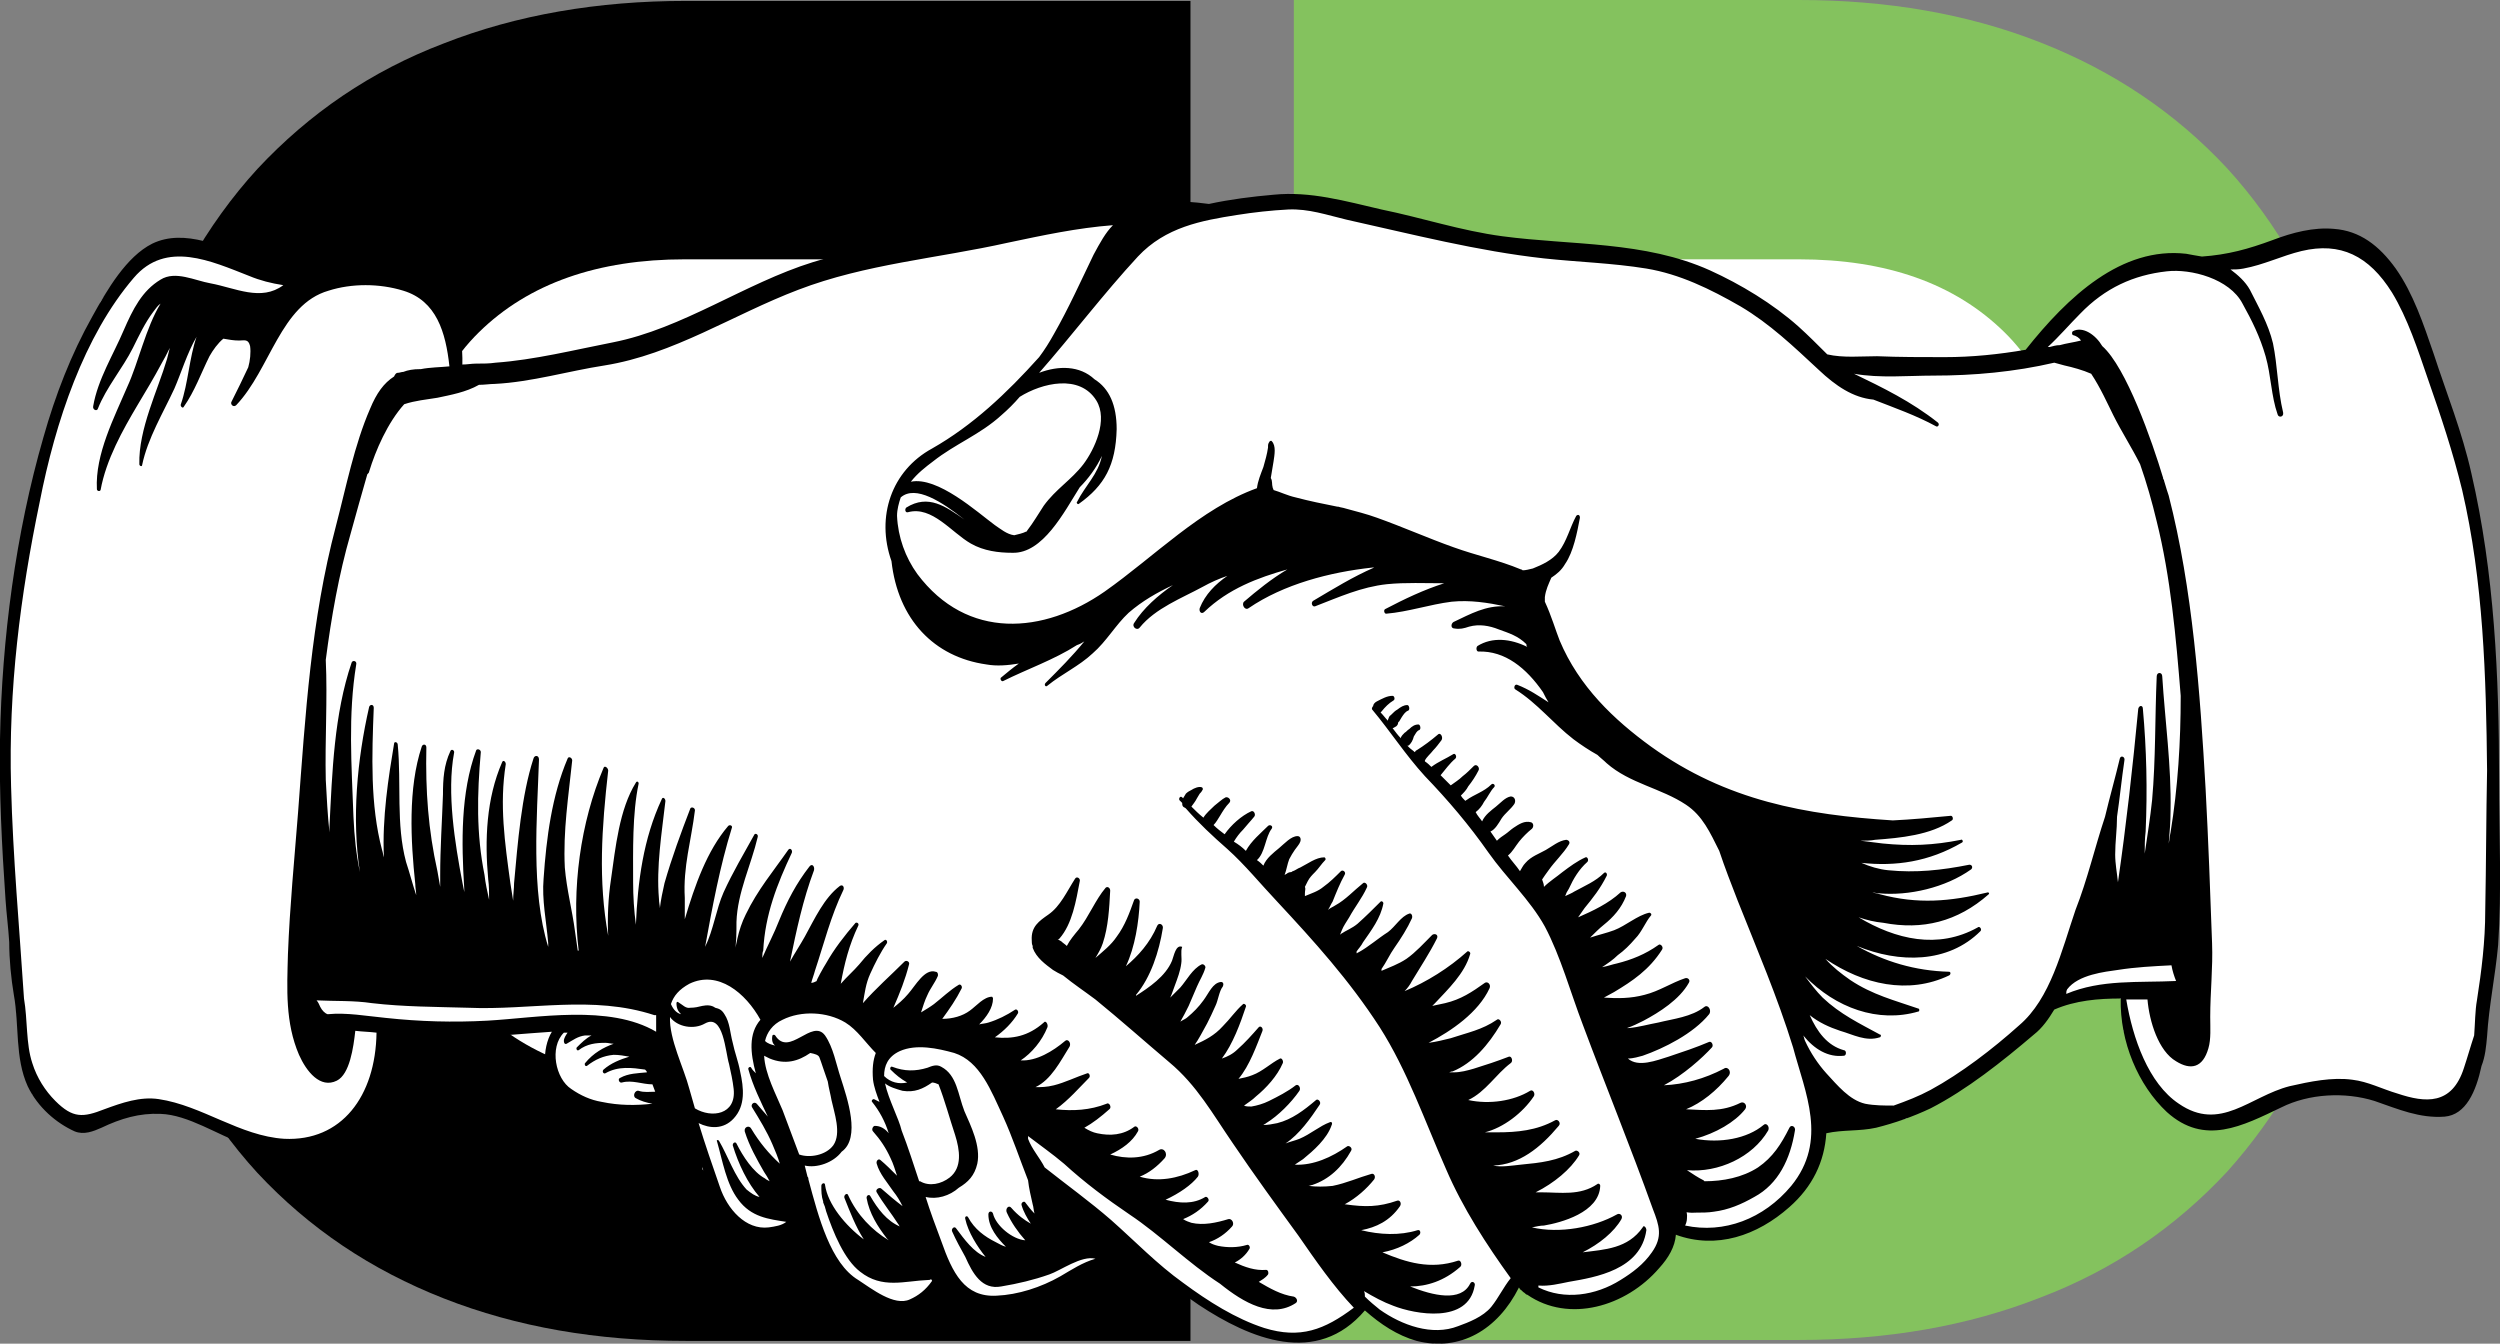 <?xml version="1.0" encoding="utf-8"?>
<!-- Generator: Adobe Illustrator 23.0.3, SVG Export Plug-In . SVG Version: 6.00 Build 0)  -->
<svg version="1.1" id="Layer_1" xmlns="http://www.w3.org/2000/svg" xmlns:xlink="http://www.w3.org/1999/xlink" x="0px" y="0px"
	 viewBox="0 0 270.9 145.6" style="enable-background:new 0 0 270.9 145.6;" xml:space="preserve">
<rect x="0" y="0" width="270.9" height="145.6" fill="#808080" stroke="none"/>
<style type="text/css">
	.st0{fill:#FFFFFF;}
	.st1{fill:#84C25E;}
</style>
<g>
	<path class="st0" d="M186.7,15.6c20.8-3.4,46.8,19.1,54.1,45.4c1.7,6.3,7.2,30.2-8.6,50.3c-16.3,20.7-41.7,20.4-45.1,20.3
		c-4.7-0.1-21.1-0.7-31.2-10.9C131.2,95.6,152.7,21.1,186.7,15.6z"/>
	<g>
		<path class="st1" d="M140.2,0h54.7c9.6,0,18.3,1.5,26.2,4.6c7.9,3.1,14.6,7.6,20.2,13.6c5.5,6,9.8,13.6,12.9,22.7
			c3,9.1,4.6,19.7,4.6,31.7s-1.5,22.6-4.6,31.7c-3.1,9.1-7.4,16.6-12.9,22.7c-5.6,6-12.3,10.6-20.2,13.6c-7.9,3.1-16.6,4.6-26.2,4.6
			h-54.7V0z M194.9,117.2c9.4,0,16.9-2.6,22.3-7.9c5.4-5.3,8.1-13.7,8.1-25.4V61.4c0-11.7-2.7-20.1-8.1-25.4s-12.8-7.9-22.3-7.9
			h-23.1v89.1H194.9z"/>
	</g>
</g>
<g>
	<path class="st0" d="M105.5,19c-11-5.9-26.7-1.4-37.9,1.9C56,24.2,43.1,28,35.3,39.7c-7.7,11.6-5.8,24.5-3.4,41.3
		c2.9,20.1,5.3,36.5,19.1,46.9c12.8,9.6,32.3,11.8,46.2,4.9C133.3,114.6,133,33.7,105.5,19z"/>
	<g>
		<path d="M129,145.3H74.3c-9.6,0-18.3-1.5-26.2-4.6s-14.6-7.6-20.2-13.6c-5.5-6-9.8-13.6-12.9-22.7c-3.1-9.1-4.6-19.7-4.6-31.7
			S11.9,50,15,41c3.1-9.1,7.4-16.7,12.9-22.7c5.6-6,12.3-10.6,20.2-13.6C56,1.6,64.8,0.1,74.3,0.1H129V145.3z M74.2,28.1
			c-9.4,0-16.9,2.6-22.3,7.9c-5.4,5.3-8.1,13.7-8.1,25.4v22.5c0,11.7,2.7,20.1,8.1,25.4s12.8,7.9,22.3,7.9h23.1V28.1H74.2z"/>
	</g>
</g>
<path class="st0" d="M269.9,92.4c0.1-0.9,0.2-1.9,0.5-2.9c-0.7-1.9-0.6-4-0.5-6c0-1.2,0-2.5,0.3-3.7c-0.2-0.3-0.3-0.6-0.4-1
	c-0.1-0.8-0.1-1.6-0.1-2.4v-1.3c0,0,0-0.1,0-0.3c-0.1-0.6,0-1.1,0.2-1.6c-0.1-0.3-0.2-0.7-0.2-1.1c0-1.6-0.3-3.8-0.1-5.8
	c-0.9-2.6-1.1-6-0.8-8.4c-0.6-1-0.7-2.3-0.6-3.4c-0.7-1.1-1.1-2.2-1.2-3.3v-0.7c-1.4-2.3-2.6-5.8-2.6-8.7c-1.4-2.3-2.9-5.6-3.4-8.4
	c-1.1-0.9-1.7-2.4-2-3.9c-0.9-0.3-1.3-1.1-1.5-1.9c-0.4-0.2-0.9-0.4-1.5-0.6c-3.8-1.7-6.5-1.1-10.4-0.1c-6.1,1.6-12,0.6-17.8,3.5
	c-0.1,0.1-0.2,0.1-0.3,0.1c-0.3,0.5-0.7,0.8-1.3,1.1c-0.2,0-0.4,0.1-0.6,0.2c-1.2,1.3-2.3,2.6-3.6,3.7c-0.2,0.3-0.5,0.6-0.7,0.9
	c0.2,1.4-0.8,3.1-2.6,3.1c-0.9,0-1.5-0.4-1.8-0.9c-0.4,0.1-0.9,0.2-1.4,0.2c-3.5,0.5-7.7,1.4-11.2,0.6h-0.1
	c-0.2,0.1-0.5,0.2-0.8,0.2c-4.5,0.3-7.4-1.5-10.8-4.4c-5.1-4.2-10.9-7-17.6-7.8c-0.3,0-0.6-0.1-0.9-0.2c-0.3,0.1-0.7,0.2-1,0.2
	c-9.7-0.4-19.1-2.9-28.5-5c-2.4-0.5-5.5-0.1-8.2-0.5c-0.3,0.1-0.6,0.2-1,0.3c-3.4,0.3-10.4,3.1-13.4,0.1c-0.8,0.2-1.6,0.3-2.4,0.4
	h-0.4c-1.3,0.3-2.6,0.6-4,0.7h-0.6c-0.2,0.1-0.5,0.3-0.8,0.3c-3.7,0.8-7.4,1.4-11.2,2c-3.3,0.6-7,2.2-10.3,2.3c-0.4,0-0.8,0-1.2-0.1
	c-0.3,0.7-1,1.2-2,1.2c-4.3,0.2-9.2,3.3-12.9,5.4c-0.6,0.3-1.2,0.4-1.7,0.3c-0.4,0.4-0.8,0.8-1.5,1c-6.6,1.9-13.3,4.1-20.2,4.2
	c-0.4,0.3-0.9,0.4-1.5,0.4c-2.3,0-2.9-2.3-2.1-3.9c0,0,0-0.1-0.1-0.1c-2.2-6.5-7.6-5.2-12.9-6.5c-0.2-0.1-0.5-0.1-0.7-0.2
	c-0.5,0.4-1.2,0.7-2.1,0.5c-3.1-0.6-6-1.3-9-2.2c-2.9-0.8-6-1.6-8.8-0.3c-0.2,0.1-0.4,0.1-0.6,0.2c-1.3,1.6-2.9,2.9-4.1,4.8
	c0,0.9-0.4,1.9-1.3,2.5c-0.4,1.1-0.9,2.1-1.5,3.1c0.1,0.9-0.2,1.9-1,2.5c0,0.8-0.3,1.7-1,2.3C6.5,44,6.2,45,5.5,45.6
	c-0.4,1.8-0.7,3.5-1.3,5.2c0,0.1-0.1,0.1-0.1,0.2c0,0.3,0,0.6-0.1,1c-0.2,0.8-0.5,1.6-0.8,2.3c0.7,1,0.4,2.6-0.6,3.5
	c-0.4,2.3,0.2,5.4-1.2,7.4c0,0.4,0,0.9-0.2,1.4C1.1,66.7,1.1,66.8,1,67c-0.2,4.4-0.6,8.8-0.8,13.2c0.5,0.6,0.6,1.4,0.4,2.2
	c0.1,0.6,0.1,1.2-0.2,1.8c0,0.1,0,0.3,0,0.4c0.1,3.9,0.6,7.9,0.2,11.8c0.4,0.6,0.5,1.4,0.3,2.1c0.3,0.5,0.6,1,0.6,1.7c0,2,0,4,0.2,6
	c0.1,1.5-0.1,3.2,0.3,4.6c0,0.1,0.1,0.3,0.1,0.4c0.4,0.6,0.5,1.5,0.2,2.3c0,0.1,0.1,0.2,0.1,0.3c0.3,1.4,0.5,2.9,1,4.3
	c0.1,0.3,0.1,0.4,0.1,0.5c0,0,0.1,0,0.2,0.1c0.3,0.3,0.8,0.4,1.1,0.7c0.7,0.5,1.6,1.8,2.1,2c0.2,0.1,2.5,0.6,3.1,0.4
	c0.6-0.2,1.1-0.2,1.6-0.1c0.5-0.5,1.2-0.9,2.2-0.8c0.3,0,1.9-0.3,2.6-0.3h2.7c1.9,0.1,3.5,0.5,4.9,1.9c0.2,0.2,0.3,0.3,0.4,0.5
	c0.5,0,1.1,0.1,1.7,0.4c1.1,0.7,2.7,0.5,4,0.6c1.3,0.1,2.8,0.5,4-0.1c0.7-0.3,1.4-0.4,1.9-0.2c0.2-0.6,0.7-1.1,1.5-1.4
	c1.2-0.4,2.3-2,2.7-3.1c0.3-0.9,0.4-1.6,0.6-2.6c0.1-0.4,0.2-0.9,0.3-1.3c0.1-0.3,0.1-0.5,0.2-0.5c-1.4-2.7,2.5-5.6,4.7-3.1l0.1,0.1
	c0.3-0.1,0.6-0.1,1-0.1c1.5,0.1,3-0.1,4.5-0.1c1.2,0,2.8,0.1,3.9-0.4h0.1c0.3-0.2,0.6-0.4,0.9-0.5c0.4-0.3,0.9-0.4,1.4-0.4
	c2.1,0,2.6,2.1,1.8,3.6c0.3,0.6,0.3,1.4,0,2.1c0.1,0.3,0.2,0.6,0.3,1c0.1,1.4,2.6,2.5,3.9,2.9c1.9,0.7,4.2,0.7,6.2,0.9
	c0.1,0,0.3,0.1,0.4,0.1c0.5-0.6,1.2-1,2.2-1c1.7,0,2.5,1.3,2.4,2.7c0.6,0.5,0.8,1.3,0.6,2.1c0.4,0.5,0.5,1.3,0.4,2
	c0.7,0.4,1.1,1.2,1.1,2c0.4,0.5,0.6,1.1,0.6,1.8c1,0.2,1.5,0.8,1.7,1.6c0.5,0.3,0.8,0.7,1,1.2c1.3,0.4,2.7,0.4,4,0.7
	c0,0,0.1-0.1,0.1-0.1c0.4-0.9,1.2-1.7,2.4-1.7c1.6,0,2.3,1.2,2.2,2.5c0.4,0.3,0.6,0.8,0.7,1.3c0.3,0.3,0.4,0.6,0.5,1
	c1,0.3,1.5,1.3,1.4,2.3c1.7,1.2,3.9,1.7,5.7,2.3c0.3,0.1,0.5,0.3,0.7,0.4c0.8-0.5,1.7-0.9,2-1.4c0.5-1,1.4-1.4,2.2-1.3
	c0.2-0.1,0.5-0.1,0.8-0.1c1.3,0,2,0.8,2.1,1.7c0.1,0,0.1,0.1,0.2,0.1c0.5,0.3,1,0.4,1.6,0.3c0.3,0,0.5,0,0.8,0.1
	c0.4,0,0.7-0.1,1.1-0.1c1.7-0.3,3.2-0.9,4.8-1.6c2-0.9,3.9-2,5.9-3c0.4-0.6,1-1,1.7-1.1c0.3-0.1,0.7-0.2,1.1-0.2
	c1.2,0,1.9,0.7,2.1,1.6c0.8,0.5,1.5,1,2.1,1.6c0.9,0.1,1.5,0.7,1.7,1.4c1.3,0.6,2.5,1.6,3.7,2.2c1.7,0.9,4.9,3,6.8,2.8
	c0.5,0,1,0.1,1.4,0.3c2-0.8,4.1-1.3,5.4-2.5c0.7-0.6,1.7-1.2,2.6-0.8c1.9,0.8,3.2,2.1,5.3,2.5c0.8,0.2,1.4,0.6,1.8,1.1h0.7
	c0.7-0.8,1.9-1.1,3.1-0.8c-0.9-0.2-0.1-0.2,0.4-0.5c0.4-0.2,0.8-0.5,1.2-0.7c0.2-0.1,0.5-0.3,0.7-0.4c0.1-0.1,0.2-0.1,0.2-0.2
	c0.1,0,0.1,0,0.1,0s0-0.1,0.1-0.3c0.1-0.3,0.2-0.5,0.4-0.7c0.2-1.3,1.2-2.6,2.9-2.6c1.3,0,2.1,0.7,2.3,1.7h0.5
	c1.8,0.2,3.7,0.3,5.6,0.3c0.2-0.2,0.5-0.5,0.8-0.6c1.6-0.9,2.9-2,4.3-2.5c0.5-0.9,1.1-1.8,1.4-2.9c0.3-1.1,1.7-2,2.9-1.8
	c1.2,0.2,2.3,0.2,3.5,0.2c1.2-0.4,2.3-0.8,3.5-1.2c0.5-0.2,1-0.3,1.5-0.5c0,0,0.3-0.1,0.5-0.2c0.2-0.3,0.4-0.6,0.6-0.8
	c0.6-1.1,1.4-2.1,2.4-2.9c0.4-0.3,0.7-0.6,1-0.9c0.2-0.2,0.3-0.4,0.5-0.6c0-0.1,0.2-0.5,0.1-0.2c0-0.1,0.1-0.2,0.2-0.3
	c0-0.5,0.1-1.1,0.4-1.6c-0.2-0.7-0.1-1.5,0.4-2.2c0.8-1.2,2.8-1.7,3.9-0.7l0.4,0.4c0.3-0.2,0.7-0.3,1.1-0.3c1.1-0.1,2.4-0.3,3.6-0.6
	c0.3-0.4,0.6-0.8,1.2-1c1.1-0.5,2.2-0.9,3.3-1.4c1-0.6,1.8-1.4,2.9-1.8c0.9-1.4,2.8-2.1,4.1-3.3c1.6-1.3,2.8-3.3,4.5-4.5
	c0.7-0.5,2.6-0.8,3.1-1.3c1.1-1.2,2.4-1,3.4-0.1c1.5,0.6,1.7,2.5,1,3.9c0.2,0.3,0.4,0.6,0.5,1c1.3,4.5,4.3,9.3,9.6,8.9
	c1-0.1,2-0.3,3-0.3c0.3-0.4,0.8-0.6,1.3-0.8c3.3-1,6.1-3,9.9-2.5c2.8,0.3,5.4,1.5,8.2,1.8c1.2,0.1,2.4,0.1,3.5,0.2
	c0.9-1.2,1.6-2.3,2-3.9c0.6-2.4,1.3-4.8,1.3-7.2c0-0.6,0.2-1.1,0.5-1.5c-0.8-2.5-0.1-5.6,0.3-8.3c0-0.2,0.1-0.4,0.2-0.6
	C269.6,96.4,269.8,94.4,269.9,92.4z"/>
<g>
	<path d="M270.8,84.4c0-11.1-0.5-22.3-3-33.1c-1-4.5-2.7-8.7-4.1-13c-1.1-3.2-2.2-6.5-4.1-9.2c-1.8-2.5-3.9-4.1-6.7-4.3
		c-2.2-0.2-4.5,0.4-6.6,1.2c-2.7,1-4.9,1.6-7.7,1.8c-0.6-0.1-1.2-0.2-1.7-0.3c-7-0.8-12.8,4.6-17.4,10.4c-2.9,0.5-5.8,0.8-8.8,0.8
		c-2.4,0-4.9,0-7.3-0.1c-1.7,0-3.7,0.2-5.4-0.2c-1-1-2.1-2.1-3.1-3c-2.8-2.5-6.3-4.6-9.6-6.1c-7.1-3.2-15-2.7-22.5-3.7
		c-4.5-0.6-8.7-2-13.1-2.9c-3.9-0.9-7.7-2-11.7-1.6c-2.3,0.2-4.7,0.5-7,1c-6.6-0.9-13.7,0.2-20.1,1.5c-7.6,1.6-15.3,2.5-22.8,4.8
		c-7.4,2.3-14.1,7.2-21.7,8.7c-4.1,0.8-8.5,1.9-12.7,2.2c-0.7,0.1-1.3,0.1-2,0.1h-0.1c-0.5,0-1,0.1-1.5,0.1
		c0.2-7.6-4.8-10.9-11-10.5c-0.8,0.1-1.6,0.2-2.4,0.3c-0.8-0.2-1.5-0.2-2.4-0.1c-2.4,0.2-4.5-0.2-6.7-1.1c-3.4-1.3-7.6-3.4-11.1-1.7
		c-2.8,1.4-4.9,5-6.5,7.9c-2.3,4.1-4,8.5-5.3,13.1C1.7,57.8,0.2,69.2,0,80.1c-0.1,5.8,0.2,11.6,0.6,17.4c0.1,1.5,0.3,3,0.4,4.6
		c0,1.9,0.2,3.9,0.5,5.7c0.6,3.3,0.1,6.8,1.5,9.9c1.1,2.3,3.1,4,5.1,4.9c1,0.4,2,0,2.9-0.4c2.1-1,4.1-1.6,6.4-1.5
		c3,0.1,6.2,2.3,9.1,3.3c2.6,0.9,5.3,1.3,8.1,0.8c5.3-1,8-7.2,8-13c2.8,0.3,5.6,0.6,8.4,0.6c2.8-0.1,5.8-0.4,8.8-0.6
		c-1.1,1.8-1,4.9,0.3,6.4c3.4,3.9,9.8,4.1,14.2,2.4c0.9,3.1,1.8,6.4,3.1,9.2c2.3,5.3,6.7,4.8,10.9,3.3c0.7,2.1,1.4,4.1,2.9,5.7
		c1.4,1.6,3.8,2.6,5.6,3.3c2.5,1,4.4-1.4,6.5-2.5c0.5,0.6,1.1,1.1,1.7,1.5c6,3.4,12.6-3.6,18-5.4c2.2,2.1,4.4,4,6.9,5.7
		c5.6,3.7,12.8,6.7,18,0.6c1.7,1.5,3.5,2.7,5.6,3.3c4.7,1.2,8.8-1.2,11.1-5.8c0,0.1,0.1,0.1,0.1,0.2c0.2,0.1,0.3,0.3,0.5,0.4l0,0
		c0.1,0.1,0.2,0.2,0.3,0.2c4.5,3.1,10.7,1.3,14.3-2.9c1-1.1,1.7-2.3,1.8-3.6c4.4,1.6,8.8,0.1,12.3-3c2.5-2.2,3.8-4.9,4-8
		c1.8-0.4,3.6-0.2,5.4-0.6c2-0.5,4-1.2,5.9-2.1c3.9-2,7.8-5.1,11.2-8c0.9-0.7,1.6-1.7,2.2-2.7c2.3-1,4.8-1.2,7.2-1.2
		c-0.1,4.7,1.9,9.4,5,12.3c4.1,3.7,8.2,1.5,12.4-0.5c3-1.5,6.9-1.7,10.1-0.7c2.6,0.9,4.9,1.9,7.6,1.7c2.3-0.2,3.4-2.7,4-5.5
		c0.4-1,0.5-2.1,0.6-3.2c0.2-3.3,0.9-6.6,1.2-9.9C271.1,96.5,270.8,90.3,270.8,84.4z M30.8,123.4c-4.8-0.3-8.9-3.6-13.6-4.3
		c-2-0.3-4,0.4-5.9,1.1c-2.3,0.9-3.4,1-5.3-0.9c-1.1-1.1-2-2.5-2.5-4.1c-0.7-2.1-0.5-4.7-0.9-7c-0.5-7.7-1.2-15.3-1.4-23
		c-0.3-10.5,1-20.7,3.1-30.8c1.7-8.7,4.8-18,10.2-24.3C18,26,22.9,28.3,27,29.9c1.2,0.5,2.4,0.8,3.7,1c-2.4,1.8-5.2,0.3-7.9-0.2
		c-1.7-0.3-3.8-1.4-5.4-0.4c-2,1.2-3,3.2-4,5.5c-1.1,2.6-2.8,5.3-3.3,8.2c-0.1,0.4,0.4,0.6,0.5,0.3c0.9-2.3,2.7-4.4,3.8-6.6
		c0.7-1.4,1.3-2.7,2.2-3.9c0.3-0.4,0.5-0.7,0.8-0.9c-1.6,2.6-2.4,6.4-3.6,9c-1.4,3.3-3.5,7.3-3.3,11.1c0,0.2,0.3,0.3,0.4,0.1
		c0.6-3.3,2.4-6.5,4-9.2c0.9-1.5,1.8-3,2.6-4.5c0.3-0.5,0.6-1.1,0.9-1.7c-0.1,0.4-0.2,0.8-0.3,1.2c-1,3.4-3.1,7.6-3,11.4
		c0,0.2,0.3,0.3,0.3,0.1c0.6-2.9,2.3-5.7,3.5-8.3c0.7-1.6,1.4-3.9,2.4-5.6c-0.8,2.3-0.9,5-1.7,7.3c-0.1,0.2,0.2,0.5,0.3,0.3
		c1.2-1.7,1.9-3.7,2.8-5.5c0.4-0.7,0.9-1.4,1.5-1.9c0.6,0.1,1.1,0.2,1.7,0.2c0.6,0,1-0.2,1.2,0.6c0.1,0.7,0,1.6-0.2,2.3
		c-0.6,1.3-1.2,2.5-1.8,3.7c-0.2,0.3,0.2,0.7,0.5,0.4c3.7-3.9,4.8-10.9,10-12.4c2.5-0.8,5.5-0.8,8.1,0c3.6,1.1,4.6,4.5,5,8.2
		c-1,0.1-2.1,0.1-3.1,0.3h-0.1c-0.7,0-1.3,0.1-1.8,0.3c-0.2,0-0.4,0.1-0.6,0.1c-0.2,0-0.3,0.2-0.4,0.4c-1.1,0.7-1.9,1.8-2.6,3.5
		c-1.7,3.9-2.6,8.5-3.7,12.7c-2.7,10.2-3.3,20.4-4.1,31c-0.4,5.1-0.9,10.2-1.1,15.4c-0.1,3.8-0.3,7.4,1.2,10.9
		c0.8,1.8,2.3,3.7,4.1,2.8c1.4-0.7,1.8-3.6,2-5.4c0.8,0.1,1.5,0.1,2.3,0.2C40.7,118.8,37,123.7,30.8,123.4z M68.9,119
		c0.5,0.3,1.2,0.5,1.8,0.6c-1.8,0.2-3.6,0.2-5.5-0.2c-1.2-0.2-2.3-0.7-3.3-1.4c-1.7-1.1-2.4-4.5-0.8-6.1c0.1,0,0.2,0,0.4,0
		c-0.2,0.3-0.4,0.6-0.4,0.9c0,0.2,0.1,0.4,0.3,0.3c0.7-0.4,1.2-0.8,2-0.9c0.2,0,0.5,0,0.7,0c-0.6,0.3-1.1,0.8-1.6,1.3
		c-0.1,0.1,0,0.4,0.2,0.3c0.9-0.7,1.9-0.8,2.9-0.8c0.3,0,0.6,0.1,0.9,0.1c-1.1,0.4-2.2,1-3.1,2.1c-0.1,0.1,0,0.4,0.2,0.3
		c0.9-0.7,1.8-1.1,2.9-1.2c0.6,0,1.1,0.1,1.7,0.2c-1,0.3-2,0.7-2.8,1.4c-0.2,0.2,0,0.5,0.2,0.4c1.4-0.8,2.9-0.6,4.3-0.4
		c0.1,0.1,0.2,0.2,0.2,0.3c-1,0.1-2,0.1-2.9,0.6c-0.3,0.1-0.1,0.6,0.2,0.5c1.1-0.3,2.2,0.2,3.3,0.2c0.1,0.3,0.2,0.5,0.3,0.8
		c-0.6,0-1.2,0.1-1.8-0.1C68.8,118.1,68.5,118.8,68.9,119z M52.8,110.6c-3.7,0.2-7.3,0.1-11-0.3c-2.1-0.2-4.2-0.6-6.3-0.4
		c-0.3-0.1-0.6-0.4-0.8-0.8c-0.1-0.2-0.2-0.5-0.4-0.7c2,0.1,4,0,6,0.3c3.4,0.4,6.9,0.4,10.4,0.5c6.8,0.3,13.5-1.4,20.2,0.8
		c0.1,0,0.1,0,0.2,0c0,0.5,0,1.1,0,1.6c0,0.1,0,0.1,0,0.2C66,108.8,58.2,110.3,52.8,110.6z M75.3,120.1c-0.2-0.7-0.4-1.4-0.6-2.1
		c-0.6-2.3-2.2-5.4-2.1-7.8c0.8,1.1,2.6,1.4,3.8,0.7c2-1.1,2.2,3.1,2.6,4.4c0.2,0.9,0.4,1.8,0.5,2.7
		C79.8,120.8,77.1,121.2,75.3,120.1C75.4,120.1,75.3,120.1,75.3,120.1z M83.3,133c-2.5,0.3-4.5-2-5.3-4.4c-0.8-2.3-1.6-4.6-2.3-6.9
		c1.2,0.6,2.7,0.7,3.8-0.5c1.3-1.4,1.1-3.3,0.7-5.1c-0.2-1.1-0.6-2.1-0.8-3.1c-0.3-1.1-0.3-2.2-0.9-3.1c-0.3-0.5-0.6-0.6-1-0.7
		c-0.4-0.3-0.9-0.3-1.4-0.2c-0.4,0.1-0.8,0.2-1.3,0.2c-0.5,0.1-0.8-0.3-1.3-0.6c-0.1-0.1-0.2,0-0.2,0.1c0,0.6,0.2,0.9,0.5,1.2
		c-0.4-0.1-0.8-0.4-1.1-1.1c0.3-0.9,0.9-1.6,2-2.2c3.1-1.5,6.1,1,7.7,3.9c-1.3,1.5-1.1,3.6-0.5,5.8c-0.2-0.2-0.4-0.4-0.5-0.6
		c-0.1-0.2-0.4,0-0.3,0.2c0.5,1.8,1.3,3.4,2.1,5.1c-0.4-0.5-0.8-0.9-1.2-1.4c-0.3-0.3-0.7,0.1-0.5,0.4c0.8,1.3,1.6,2.6,2.2,4
		c0.3,0.7,0.6,1.4,0.8,2.1c-1.2-1.1-2.2-2.3-3.1-3.8c-0.2-0.4-0.8-0.2-0.7,0.3c0.5,1.6,1.3,3,2.1,4.4c0.2,0.3,0.4,0.6,0.6,1
		c-0.2-0.1-0.4-0.2-0.5-0.3c-1.3-0.7-2.4-2.4-3.1-3.8c-0.1-0.2-0.4-0.1-0.4,0.2c0.6,2,1.6,4.1,2.9,5.6c-0.5-0.1-0.9-0.4-1.4-0.8
		c-1.3-1.4-2-3.6-3-5.3c-0.1-0.1-0.3-0.1-0.2,0.1c0.6,2.1,1,4.6,2.3,6.3c1.4,1.9,3.3,2.1,5.2,2.4C84.7,132.8,84,132.9,83.3,133z
		 M86.6,125.1c-0.6-1.6-1.2-3.2-1.8-4.8c-0.7-1.7-1.9-3.9-2-5.9c0.2,0.1,0.4,0.2,0.6,0.3c1.7,0.7,3.1,0.3,4.4-0.6
		c0.5,0.1,0.9,0.2,1,0.5c0.2,0.5,0.5,1.5,0.9,2.6c0.1,0.7,0.3,1.4,0.4,2c0.3,1.4,1.1,3.6,0.2,4.9C89.5,125.2,87.7,125.5,86.6,125.1
		C86.7,125.1,86.6,125.1,86.6,125.1z M98.6,140.8c-1.7,0.8-4.2-1.2-5.6-2.1c-3-1.8-4.3-6.8-5.4-10.9c0-0.1,0-0.2-0.1-0.3
		c-0.1-0.4-0.2-0.8-0.3-1.2c1.3,0.3,3.1-0.3,4-1.5c2.1-1.5,0.6-5.8-0.1-8c-0.5-1.5-0.8-3.3-1.7-4.6c-1.4-1.9-3.9,2.4-5.4,0
		c-0.1-0.1-0.2-0.1-0.3,0c-0.1,0.5,0,0.9,0.3,1.1c-0.4-0.1-0.8-0.2-1.1-0.5c0.2-0.9,0.8-1.8,1.9-2.3c2-1,4.8-0.9,6.8,0.3
		c1.3,0.8,2.2,2.2,3.3,3.3c-0.3,0.8-0.4,1.7-0.3,2.9c0.1,0.8,0.4,1.6,0.7,2.4c-0.2-0.1-0.4-0.2-0.6-0.3c-0.2,0-0.3,0.2-0.2,0.3
		c0.8,1,1.4,2.1,1.8,3.4c-0.4-0.5-0.9-0.8-1.5-0.8c-0.2,0-0.4,0.4-0.2,0.6c0.8,0.9,1.4,1.8,1.9,2.9c0.3,0.6,0.5,1.3,0.7,1.9
		c-0.6-0.6-1.2-1.2-1.8-1.7c-0.2-0.2-0.5,0.1-0.4,0.4c0.3,1.1,1.2,2.1,1.8,3c0.4,0.5,0.7,1,1,1.6c-0.8-0.6-1.5-1.2-2.3-1.9
		c-0.2-0.2-0.7,0.1-0.5,0.4c0.7,1.2,1.6,2.3,2.3,3.4c0.1,0.1,0.1,0.2,0.2,0.3l0,0c-1.4-0.6-2.4-1.9-3.2-3.3
		c-0.1-0.2-0.4-0.1-0.4,0.2c0.3,1.7,1.2,3.1,2.2,4.4c0.1,0.1,0.1,0.1,0.2,0.2c-1.8-1.1-3.4-2.7-4.4-4.9c-0.1-0.3-0.5,0-0.4,0.3
		c0.6,1.5,1.2,3.1,2.1,4.5c-2-1.5-3.9-3.8-4.2-5.9c0-0.3-0.4-0.2-0.4,0.1c0,0.6,0,1.1,0.2,1.7v0.1c0.1,0.2,0.1,0.3,0.2,0.5
		c0,0.1,0.1,0.3,0.1,0.4c0.8,2.4,2,5.3,3.7,6.6c2.4,1.9,4.8,1,7.4,0.9c0.1,0,0.2,0,0.3-0.1c0,0.1,0.1,0.1,0.1,0.2
		C100.3,139.8,99.5,140.4,98.6,140.8z M95.9,117.4c0.5,0.4,1.2,0.6,1.9,0.8c1.3,0.2,2.2-0.2,3.2-0.9c0.2,0,0.5,0.1,0.7,0.2
		c0.7,1.8,1.2,3.7,1.8,5.5c0.5,1.6,0.8,3.5-0.6,4.6c-0.9,0.7-2.2,1-3.2,0.4h-0.1c-0.6-1.8-1.2-3.7-1.9-5.5
		C97.4,121.2,96.3,119.2,95.9,117.4z M114.9,138.3c-2.1,1.2-4.6,2-6.9,2.1c-3.5,0.2-4.8-2.5-6-5.9c-0.6-1.6-1.2-3.2-1.7-4.8
		c1.2,0.3,2.6-0.1,3.6-1c1-0.6,1.7-1.3,2-2.6c0.4-1.9-0.7-4.1-1.4-5.7c-0.7-1.8-0.8-3.9-2.5-4.8c-0.5-0.3-1-0.1-1.5,0.1
		c-1.3,0.4-2.5,0.4-3.8-0.1c-0.2-0.1-0.3,0.2-0.2,0.3c0.6,0.6,1.1,1,1.8,1.4c-0.9,0.2-1.8,0-2.5-0.7c0-1.1,0.4-2.1,1.7-2.7
		c1.8-0.8,4.1-0.3,5.9,0.2c2.8,0.9,4,4.1,5.3,6.9c1,2.2,1.8,4.6,2.7,6.9c0.1,0.9,0.3,1.7,0.5,2.6c0.1,0.3,0.1,0.7,0.2,1
		c-0.4-0.4-0.7-0.8-1-1.2c-0.1-0.2-0.5,0-0.4,0.3c0.2,0.7,0.6,1.4,1,2c-0.7-0.4-1.4-0.9-2.1-1.7c-0.3-0.4-0.7,0.1-0.5,0.5
		c0.5,1.1,1.2,2.1,2,3c-1.4-0.1-3.2-1.6-3.5-2.9c-0.1-0.3-0.5-0.3-0.5,0.1c0,1.4,1,2.6,1.9,3.5c-0.4-0.1-0.7-0.3-1.1-0.5
		c-1.2-0.6-2.3-1.4-3-2.7c-0.1-0.2-0.4-0.1-0.3,0.2c0.3,1.4,1.3,3,2.2,4.1c-1.3-0.5-2.3-1.9-3.2-3.1c-0.2-0.3-0.6,0.1-0.4,0.4
		c0.4,0.9,0.9,1.8,1.4,2.7c0.8,1.8,1.8,3.6,3.9,3.2c1.8-0.3,3.5-0.7,5.2-1.3c1.2-0.4,3.5-2.1,5-1.7
		C117.3,136.8,116.1,137.6,114.9,138.3z M194.1,128.5c-3,3.6-7.3,5.2-11.5,4.3c0.1-0.2,0.2-0.5,0.2-0.8c0.1-1-0.5-0.5,1-0.6
		c0.6,0,1.3,0,1.9-0.1c1.6-0.2,3-0.8,4.4-1.6c2.6-1.4,3.9-4.1,4.4-7.2c0.1-0.4-0.4-0.7-0.6-0.3c-0.9,1.8-1.8,3.2-3.4,4.3
		c-1.7,1.1-3.8,1.5-5.8,1.5l-0.1-0.1c-0.6-0.3-1.2-0.7-1.8-1.1c3.4,0.3,7.1-1.4,8.8-4.3c0.2-0.4-0.2-0.9-0.5-0.6
		c-1.8,1.5-4.7,2-7.4,1.5c2.2-0.6,4.3-1.8,5.4-3.2c0.3-0.4-0.1-0.9-0.5-0.7c-2,1-3.8,0.8-5.9,0.7c1.7-0.7,3.3-2,4.6-3.6
		c0.4-0.5-0.1-1.1-0.5-0.8c-2.1,1.1-4.3,1.7-6.5,1.8c2.1-1.1,4.2-3,5.2-4.1c0.2-0.2,0-0.7-0.3-0.6c-1.4,0.6-2.9,1.1-4.4,1.6
		c-1.3,0.4-3.3,1.2-4.4,0.2c0.6,0,1.2-0.2,1.6-0.3c2.3-0.8,5.5-2.4,7.2-4.5c0.3-0.4-0.1-1.1-0.5-0.8c-1.4,1.1-3.4,1.3-5,1.7
		c-1.1,0.2-2.1,0.5-3.2,0.6c-0.1,0-0.1,0-0.2,0c0.6-0.2,1.2-0.5,1.8-0.8c1.7-0.9,3.9-2.3,4.9-4.1c0.2-0.3-0.1-0.6-0.4-0.5
		c-1.5,0.5-2.8,1.4-4.4,1.8c-1.5,0.4-2.9,0.4-4.4,0.3c0.4-0.2,0.7-0.4,1.1-0.6c2-1.2,3.8-2.4,5.2-4.6c0.2-0.3-0.2-0.7-0.4-0.5
		c-1.4,1-2.9,1.6-4.5,2c-0.5,0.1-1,0.3-1.6,0.4c0.6-0.4,1.2-0.8,1.7-1.3c0.7-0.5,1.3-1.1,1.9-1.8c0.7-0.7,1.1-1.8,1.7-2.5
		c0.1-0.1,0-0.3-0.2-0.3c-1.3,0.3-2.5,1.4-3.8,1.9c-0.8,0.3-1.7,0.5-2.6,0.8c0.5-0.5,1-1,1.5-1.4c1-0.8,1.9-1.8,2.4-3.1
		c0.1-0.4-0.3-0.6-0.6-0.4c-1.3,1.2-3,2-4.6,2.7c0.2-0.3,0.5-0.7,0.7-1c0.9-1.1,1.7-2.1,2.4-3.5c0.1-0.2-0.1-0.5-0.3-0.3
		c-0.9,0.9-2.1,1.4-3.2,2c-0.3,0.2-0.6,0.3-1,0.5c0.1-0.3,0.2-0.5,0.4-0.8c0.5-1.1,1.1-2.1,2-2.9c0.2-0.2,0-0.6-0.2-0.5
		c-0.9,0.4-1.7,1-2.5,1.6c-0.6,0.5-1.4,1-2,1.6c0-0.3-0.1-0.5-0.2-0.8c0.2-0.3,0.4-0.6,0.7-1c0.7-1,1.6-1.8,2.2-2.8
		c0.2-0.3-0.1-0.5-0.3-0.5c-0.8,0.1-1.5,0.7-2.2,1.1c-0.7,0.4-1.6,0.7-2.2,1.4c-0.3,0.3-0.4,0.6-0.6,0.9c-0.4-0.6-0.9-1.1-1.3-1.7
		c0.5-0.4,0.8-1,1.2-1.5c0.4-0.5,0.9-1,1.4-1.4c0.2-0.2,0.2-0.6-0.1-0.7c-0.7-0.2-1.3,0.2-1.9,0.6c-0.3,0.2-0.6,0.5-0.9,0.7
		s-0.6,0.4-0.9,0.7c-0.2-0.3-0.5-0.7-0.7-1c0.5-0.2,0.9-0.9,1.2-1.4c0.4-0.6,1-1,1.4-1.6c0.2-0.4,0-0.8-0.4-0.8
		c-0.6,0.1-1.1,0.7-1.6,1.1c-0.5,0.4-1.2,0.9-1.5,1.6c-0.2-0.3-0.5-0.6-0.7-1c0.4-0.3,0.7-0.7,0.9-1.1c0.4-0.5,0.7-1.2,1.1-1.6
		c0.2-0.2-0.1-0.5-0.3-0.3c-0.8,0.8-1.9,1.1-2.7,1.7c0,0-0.1,0-0.1,0.1c-0.2-0.2-0.4-0.4-0.5-0.6c0.3-0.3,0.6-0.6,0.8-1
		c0.4-0.5,0.8-1.1,1.1-1.7c0.2-0.3-0.2-0.8-0.5-0.5c-0.4,0.4-0.8,0.8-1.2,1.1c-0.4,0.4-0.9,0.7-1.3,1c-0.4-0.4-0.8-0.8-1.1-1.1
		c0.5-0.6,1-1.3,1.6-1.8c0.2-0.2,0-0.6-0.2-0.5c-0.8,0.5-1.6,0.8-2.4,1.4c-0.2-0.2-0.4-0.4-0.7-0.6c0,0,0,0,0-0.1
		c0.2-0.4,0.6-0.7,0.9-1.1c0.3-0.3,0.6-0.7,0.9-1.1c0.2-0.3-0.1-0.9-0.4-0.6c-0.7,0.6-1.5,1.2-2.3,1.7c-0.1,0-0.1,0.1-0.2,0.2
		c-0.2-0.2-0.4-0.3-0.6-0.5c-0.1-0.1-0.1-0.1-0.2-0.2c0,0,0,0,0.1,0c0.3-0.2,0.5-0.6,0.6-1c0.2-0.3,0.3-0.6,0.6-0.7
		c0.2-0.1,0.1-0.6-0.1-0.6c-0.4,0-0.7,0.2-1,0.5c-0.2,0.1-0.3,0.3-0.5,0.4c-0.2,0.2-0.3,0.3-0.4,0.5V80c-0.3-0.3-0.6-0.7-0.9-1.1
		c0.1,0,0.2-0.1,0.4-0.2c0.1-0.1,0.2-0.2,0.2-0.4c0,0.1,0-0.1,0.1-0.1c0.1-0.2,0.2-0.3,0.3-0.5c0.2-0.3,0.4-0.6,0.7-0.7
		c0.2-0.1,0.1-0.6-0.1-0.6c-0.4,0-0.7,0.2-1.1,0.5c-0.2,0.1-0.4,0.3-0.6,0.5c0,0-0.2,0.2-0.1,0.1c-0.2,0.1-0.2,0.3-0.3,0.5v0.1
		c-0.3-0.3-0.5-0.6-0.8-0.9c0,0,0,0,0.1-0.1c0.4-0.5,0.8-0.9,1.3-1.2c0.2-0.1,0.1-0.5-0.1-0.5c-0.6,0-1.1,0.3-1.7,0.6
		c-0.2,0.1-0.4,0.3-0.4,0.5c-0.1,0.1-0.2,0.3-0.1,0.4c2,2.4,3.6,4.9,5.7,7.2c2.5,2.6,4.8,5.3,6.9,8.3c1.9,2.7,4.5,5.1,6.1,8
		c1.7,3.2,2.8,7.2,4.1,10.6c2.5,6.7,5.2,13.3,7.6,20c0.7,1.8,1.1,3-0.1,4.7c-0.9,1.3-2.1,2.2-3.4,3c-2.7,1.7-6.1,2.2-8.9,0.8
		c0-0.1,0-0.2,0-0.2c1.1,0.1,2.3-0.2,3.3-0.4c2.9-0.5,7.8-1.3,8.4-5.6c0-0.3-0.3-0.6-0.4-0.3c-1.6,2.3-4.1,2.4-6.5,2.7
		c1.8-0.9,3.4-2.2,4.2-3.6c0.2-0.4-0.2-0.7-0.5-0.5c-2.5,1.4-6.2,2.1-9.2,1.4c0.5-0.1,0.9-0.2,1.3-0.2c1.8-0.3,6-1.4,6.1-4.3
		c0-0.2-0.2-0.3-0.3-0.2c-1.9,1.3-4,0.9-6.1,0.9c-0.2,0-0.4,0-0.6,0c2-1,3.8-2.5,4.7-4c0.2-0.3-0.2-0.6-0.4-0.5
		c-1.9,1.1-3.8,1.3-5.9,1.5c-1,0.1-2.1,0.3-3,0.1c2.8-0.1,5.1-1.9,7.1-4.3c0.3-0.3-0.1-0.8-0.4-0.6c-2,1.1-4.1,1.3-6.3,1.3
		c-0.3,0-0.8,0-1.3,0c2-0.5,4.1-2.1,5.3-3.9c0.2-0.3-0.1-0.8-0.4-0.6c-1.8,1.1-4.4,1.5-6.7,1c1.9-0.9,3-2.8,4.6-4
		c0.3-0.2,0.1-0.8-0.2-0.7c-1.3,0.5-2.5,0.9-3.8,1.3c-0.7,0.2-1.4,0.4-2.2,0.4c-0.2,0-0.3,0-0.5,0c0.1,0,0.2-0.1,0.4-0.1
		c2.2-0.9,3.9-2.9,5.2-5.1c0.2-0.3-0.2-0.7-0.4-0.5c-1.6,1.1-3.2,1.4-5,2c-0.8,0.2-1.6,0.4-2.4,0.5c2.5-1.3,5.4-3.3,6.6-5.9
		c0.2-0.4-0.2-0.8-0.5-0.6c-1.4,1-2.6,1.8-4.3,2.2c-0.5,0.1-0.9,0.2-1.4,0.3c0.1-0.1,0.2-0.2,0.3-0.3c1.4-1.5,3.2-3.2,3.8-5.3
		c0.1-0.2-0.2-0.4-0.3-0.3c-2,1.8-4.4,3.3-6.8,4.3c0.3-0.3,0.6-0.7,0.8-1.1c0.9-1.5,1.9-3,2.7-4.6c0.2-0.4-0.2-0.6-0.5-0.4
		c-0.9,0.9-1.8,1.9-2.8,2.6c-0.9,0.6-1.8,0.9-2.7,1.3c0-0.1,0-0.2,0-0.2c0.5-0.7,0.9-1.6,1.4-2.3c0.7-1,1.4-2.1,1.9-3.2
		c0.1-0.3-0.1-0.6-0.3-0.5c-0.9,0.3-1.5,1.4-2.3,2c-1.1,0.7-2.1,1.6-3.2,2.2c-0.1,0-0.1,0.1-0.2,0.1c0-0.1,0-0.1,0-0.2
		c0.2-0.3,0.5-0.6,0.7-1c0.9-1.3,1.9-2.6,2.2-4.2c0-0.2-0.2-0.3-0.3-0.2c-0.8,0.8-1.6,1.6-2.5,2.4c-0.6,0.5-1.2,0.7-1.8,1.1
		l-0.1,0.1c0.1-0.2,0.1-0.3,0.2-0.5c0.2-0.5,0.5-0.9,0.8-1.4c0.6-1.1,1.4-2.1,1.9-3.2c0.2-0.3-0.2-0.7-0.4-0.5c-1,0.8-1.9,1.8-3,2.4
		c-0.3,0.2-0.6,0.3-0.8,0.5c0.2-0.3,0.3-0.6,0.5-0.9c0.4-1,0.8-2,1.3-2.9c0.2-0.3-0.2-0.6-0.4-0.4c-0.6,0.6-1.2,1.2-1.9,1.7
		c-0.6,0.5-1.3,0.7-2,1V97c0,0,0-0.1,0-0.2c0-0.3,0.1-0.5,0-0.7l0,0c0.1-0.2,0.2-0.4,0.3-0.6c0.2-0.4,0.5-0.7,0.8-1
		c0.4-0.4,0.7-0.9,1.1-1.3c0.1-0.1,0-0.3-0.1-0.3c-0.9,0-1.8,0.7-2.6,1.1c-0.3,0.1-0.5,0.3-0.8,0.4c-0.1,0-0.1,0.1-0.2,0.1
		c-0.2,0-0.4,0.1-0.5,0.2c-0.1,0-0.1,0.1-0.2,0.1c0.2-0.5,0.3-1.2,0.5-1.7c0.2-0.4,0.4-0.7,0.6-1c0.2-0.3,0.5-0.6,0.6-0.9
		c0.1-0.3,0-0.6-0.3-0.6c-0.7,0-1.4,0.8-2,1.3s-1.4,1.1-1.7,1.9c-0.2-0.2-0.4-0.4-0.7-0.6c0.9-0.8,0.9-2.5,1.6-3.4
		c0.2-0.3-0.2-0.5-0.4-0.3c-0.8,0.8-1.8,1.6-2.4,2.7c-0.4-0.4-0.8-0.7-1.3-1c0.3-0.5,0.6-0.9,1-1.3c0.4-0.5,0.8-0.9,1.2-1.4
		c0.2-0.2,0-0.7-0.3-0.6c-1.1,0.5-2.2,1.5-2.9,2.5c-0.4-0.3-0.8-0.6-1.2-1c0.3-0.3,0.5-0.7,0.7-1c0.3-0.5,0.6-1,1-1.4
		c0.3-0.3-0.1-0.7-0.4-0.6c-0.4,0.2-0.8,0.6-1.2,0.9c-0.4,0.4-0.9,0.8-1.2,1.3l0,0c-0.5-0.4-0.9-0.8-1.3-1.2
		c0.2-0.3,0.4-0.5,0.6-0.9c0.1-0.2,0.2-0.3,0.3-0.5c0.1-0.1,0.2-0.2,0.3-0.4c0.1-0.1,0-0.3-0.1-0.3c-0.3-0.1-0.8,0.1-1.1,0.3
		c-0.2,0.1-0.4,0.2-0.6,0.4c-0.1,0.2-0.2,0.3-0.3,0.5l-0.1-0.1c-0.2-0.2-0.4,0.1-0.3,0.3c0.1,0.1,0.2,0.2,0.3,0.3
		c0,0.1,0,0.3,0.1,0.4c0.1,0.1,0.2,0.1,0.3,0.2c1.4,1.6,2.9,3,4.5,4.4c1.9,1.7,3.6,3.8,5.4,5.7c4,4.3,7.8,8.5,11.1,13.6
		c3,4.7,4.9,10.2,7.2,15.4c1.8,4.2,4.4,8.2,7,11.8c-0.8,1-1.3,2.1-2.1,3.1c-0.9,1.1-2.5,1.7-3.6,2.1c-2.8,1.1-6.1-0.1-8.5-1.8
		c-0.5-0.4-1.1-0.9-1.6-1.4c0-0.2,0-0.4-0.1-0.6c1,0.6,2.1,1.2,3.2,1.6c2.3,0.9,8.1,2,8.8-2.2c0.1-0.3-0.3-0.6-0.5-0.2
		c-1,2-4,1.3-6.5,0.3c1.8,0,3.7-0.6,5.4-2.1c0.3-0.2,0.1-0.8-0.2-0.7c-3,1-5.6,0.2-8.2-0.9c1.6-0.3,3-1,4-1.9
		c0.2-0.2,0.1-0.6-0.2-0.5c-1.9,0.6-4.1,0.5-6.1,0c1.6-0.3,3.1-1,4.2-2.6c0.2-0.3,0-0.7-0.3-0.6c-2,0.7-3.5,0.7-5.6,0.4h-0.1
		c1.3-0.7,2.4-1.7,3.2-2.7c0.2-0.3,0-0.7-0.3-0.6c-1.4,0.4-2.7,1-4.2,1.3c-0.9,0.1-1.8,0.1-2.6,0c0.1,0,0.3-0.1,0.4-0.1
		c1.8-0.6,3.2-1.9,4.2-3.7c0.2-0.3-0.2-0.6-0.4-0.5c-1.7,1.2-3.7,2.1-5.7,2c0.3-0.2,0.6-0.4,0.9-0.6c1.1-0.9,2.6-2.2,3.1-3.7
		c0.1-0.2,0-0.4-0.2-0.3c-1.1,0.4-2.1,1.3-3.3,1.8c-0.5,0.2-1,0.3-1.5,0.5c1.5-1,2.7-2.7,3.7-4.2c0.2-0.3-0.2-0.7-0.4-0.5
		c-1.3,1.1-2.6,2.1-4.2,2.5c-0.5,0.1-1,0.2-1.5,0.2c0.1-0.1,0.2-0.1,0.3-0.2c1.3-0.8,2.7-2.2,3.6-3.5c0.2-0.3-0.1-0.8-0.4-0.6
		c-0.9,0.7-1.9,1.2-2.9,1.7c-0.6,0.3-1.3,0.5-1.9,0.6c-0.3,0-0.6,0-0.8-0.1c0.4-0.3,0.9-0.6,1.3-1c1.1-0.9,2.3-2.2,2.9-3.6
		c0.1-0.2-0.1-0.6-0.3-0.5c-1,0.5-1.9,1.4-3,1.8c-0.5,0.2-1,0.3-1.5,0.4c1.2-1.4,2-3.7,2.6-5.2c0.1-0.3-0.2-0.6-0.4-0.4
		c-0.7,0.8-1.5,1.7-2.3,2.4c-0.5,0.5-1.1,0.8-1.7,1c1.2-1.6,2-3.8,2.6-5.6c0.1-0.2-0.2-0.4-0.3-0.3c-0.8,0.7-1.4,1.6-2.2,2.4
		c-0.9,1-1.9,1.5-3,2c0,0-0.1,0-0.1,0.1l0,0c0.5-0.7,0.9-1.5,1.4-2.4c0.3-0.6,0.6-1.2,0.9-1.9c0.3-0.6,0.4-1.6,0.8-2.1
		c0.1-0.2,0.1-0.5-0.2-0.5c-0.9,0.1-1.3,1.2-1.9,2c-0.5,0.7-1.1,1.3-1.7,1.8c-0.2,0.2-0.5,0.3-0.8,0.5c0.3-0.5,0.6-1.1,0.9-1.7
		c0.3-0.7,0.6-1.4,0.9-2.1c0.3-0.7,0.7-1.3,0.9-2c0.1-0.2-0.2-0.5-0.4-0.4c-1,0.5-1.6,1.7-2.3,2.5c-0.4,0.4-0.8,0.8-1.1,1.1
		c0.2-0.4,0.3-0.8,0.5-1.3c0.3-0.8,0.6-1.6,0.7-2.4c0.1-0.6-0.1-1.3,0.1-1.8l0,0c-0.7-0.3-0.9,1-1.1,1.5c-0.7,1.7-2.5,2.9-3.9,3.8
		v-0.1c1.6-1.9,2.5-4.7,2.9-7.2c0.1-0.4-0.4-0.7-0.6-0.3c-0.8,1.9-2.1,3.3-3.4,4.4c1-2.1,1.4-4.8,1.5-7c0-0.3-0.4-0.5-0.6-0.2
		c-0.5,1.4-1,2.8-1.9,4c-0.6,0.9-1.5,1.6-2.3,2.3c0.3-0.5,0.6-1,0.8-1.6c0.6-1.8,0.7-3.8,0.8-5.7c0-0.3-0.3-0.5-0.5-0.3
		c-1.1,1.3-1.8,3.1-2.9,4.5c-0.5,0.6-1,1.2-1.3,1.8c-0.2-0.2-0.4-0.3-0.6-0.5c-0.2-0.1-0.3-0.2-0.4-0.2c0,0,0.1,0,0.2-0.1
		c1.4-1.6,1.8-4.1,2.2-6.2c0.1-0.3-0.3-0.6-0.5-0.3c-0.9,1.4-1.6,3-2.9,3.9c-1,0.7-1.9,1.3-1.8,2.8c0,0.2,0,0.4,0.1,0.6
		c0,0.1,0,0.1,0,0.2l0,0c0.4,1.1,1.4,1.8,2.2,2.4c0.3,0.2,0.7,0.4,1.1,0.6c1.1,0.9,2.3,1.7,3.5,2.6c2.7,2.2,5.4,4.6,8,6.8
		c3,2.5,4.7,5.6,6.9,8.8c2.3,3.4,4.7,6.7,7.1,10c1.8,2.6,3.8,5.5,6,7.8c-3.2,2.4-5.8,3.4-9.7,2.2c-3.1-1-6.1-2.9-8.8-4.9
		c-2.8-2-5.2-4.5-7.8-6.8c-2.3-2-4.8-3.8-7.2-5.7c-0.5-1-1.4-2-1.8-3.1c0-0.1,0-0.2,0-0.3c1.3,1,2.6,1.9,3.9,3
		c2.3,2.1,4.6,3.8,7.1,5.5c3.3,2.2,6.4,5.3,9.8,7.5c2.6,2.1,5.6,3.8,8.2,2.1c0.3-0.2,0.1-0.6-0.2-0.7c-1.4-0.2-2.6-0.9-3.8-1.6
		c0.3-0.2,0.7-0.4,1-0.8c0.1-0.2,0-0.5-0.2-0.5c-1.2,0.1-2.3-0.3-3.4-0.8c0.6-0.3,1.2-0.8,1.6-1.5c0.1-0.2-0.1-0.5-0.3-0.4
		c-1,0.3-2.1,0.3-3.1,0.1c-0.4-0.1-0.7-0.2-1-0.4c0.9-0.3,1.8-0.9,2.5-1.7c0.3-0.3,0-0.9-0.4-0.8c-1.3,0.4-2.7,0.7-4,0.4
		c-0.3-0.1-0.6-0.2-0.9-0.4c1-0.4,1.9-1,2.7-1.9c0.2-0.2-0.1-0.6-0.3-0.5c-1.3,0.8-2.8,0.7-4.3,0.3c1.5-0.7,2.8-1.6,3.5-2.5
		c0.2-0.3,0-0.9-0.3-0.7c-1.9,0.9-4,1.3-6,0.7c1-0.4,1.9-1.1,2.7-2c0.4-0.5-0.1-1.2-0.6-0.9c-1.7,1-3.6,1-5.3,0.5
		c1.3-0.6,2.4-1.4,3-2.5c0.2-0.3-0.2-0.7-0.4-0.5c-1.2,0.9-2.6,1-4,0.7c-0.5-0.1-0.9-0.3-1.4-0.6c0.9-0.5,1.8-1.2,2.7-2
		c0.3-0.2,0-0.8-0.3-0.6c-1.8,0.7-3.6,0.8-5.5,0.6c1.4-1,2.6-2.4,3.6-3.4c0.2-0.2,0-0.6-0.2-0.5c-1.2,0.4-2.4,1-3.6,1.3
		c-0.8,0.2-1.4,0.2-2,0.2c1.7-0.8,2.7-2.8,3.7-4.4c0.2-0.4-0.2-0.9-0.5-0.6c-1.3,1.1-3.1,2.2-4.8,2.1c1.2-0.8,2.3-2.1,2.9-3.6
		c0.1-0.3-0.2-0.8-0.4-0.5c-1.7,1.5-3.4,1.8-5.3,1.6c1-0.7,1.9-1.6,2.5-2.6c0.1-0.2-0.1-0.5-0.3-0.4c-0.9,0.6-1.9,1.1-2.9,1.4
		c-0.3,0.1-0.6,0.1-1,0.2c0.8-0.8,1.5-1.8,1.5-2.8c0-0.1-0.1-0.2-0.1-0.2c-0.9,0-1.7,1-2.4,1.5c-0.8,0.6-1.9,0.9-3,0.9
		c0.8-1.1,1.5-2.1,2.1-3.3c0.1-0.2-0.1-0.5-0.3-0.4c-1,0.6-1.8,1.4-2.7,2.1c-0.4,0.3-0.9,0.6-1.4,0.9c0.2-0.6,0.4-1.3,0.7-1.9
		c0.3-0.7,0.8-1.3,1.1-2c0.1-0.2,0-0.5-0.2-0.5c-1.2-0.4-2.2,1.5-3,2.4c-0.5,0.6-1.1,1.1-1.6,1.5c0.7-1.6,1.3-3.1,1.7-4.7
		c0.1-0.3-0.3-0.5-0.5-0.3c-1.5,1.5-3.1,2.9-4.5,4.5c0.2-1.1,0.3-2.1,0.8-3.2c0.5-1.1,1.1-2.3,1.8-3.3c0.1-0.2-0.1-0.5-0.3-0.3
		c-1,0.7-1.9,1.6-2.7,2.6c-0.6,0.7-1.3,1.3-2,2.1c0.4-2.2,0.9-4.2,1.9-6.3c0.1-0.2-0.1-0.4-0.3-0.3c-1.2,1.4-2.3,2.8-3.2,4.4
		c-0.2,0.3-1.1,1.9-1,1.9c-0.2,0.1-0.4,0.2-0.6,0.2c0.1-0.4,0.3-0.9,0.4-1.3c1-3,1.7-5.9,3.1-8.8c0.1-0.3-0.1-0.6-0.4-0.4
		c-1.7,1.3-2.7,3.5-3.8,5.5c-0.5,0.9-1.1,1.8-1.6,2.7c0.7-3.4,1.4-6.7,2.6-9.9c0.1-0.4-0.2-0.8-0.5-0.4c-1.4,1.8-2.4,3.7-3.3,5.9
		c-0.5,1.3-1.2,2.6-1.8,4c0-0.3,0-0.6,0.1-0.8c0.2-3.9,1.5-7.2,3.1-10.6c0.1-0.3-0.2-0.6-0.4-0.3c-1.6,2.3-3.3,4.3-4.6,7
		c-0.4,0.8-0.7,1.7-0.9,2.6c-0.1,0.5-0.2,0.9-0.3,1.4c0,0.1,0,0.1,0,0.2c0.2-1.1,0.2-2.3,0.2-3.4c0.1-3.2,1.6-6.2,2.3-9.2
		c0.1-0.3-0.3-0.5-0.4-0.2c-1.1,2-2.3,4-3.3,6.2c-0.8,1.8-1.1,4.1-2,5.9c0.8-4.4,1.6-8.7,2.9-12.9c0.1-0.2-0.2-0.4-0.4-0.2
		c-2.3,2.7-3.6,6.4-4.7,10.1c0-0.7,0-1.5,0-2.3c-0.2-3.4,0.7-6.2,1.1-9.5c0-0.3-0.4-0.4-0.5-0.2c-1,2.6-2,5.3-2.8,8.1
		c-0.2,0.9-0.4,1.8-0.5,2.7c0-0.3-0.1-0.6-0.1-1c-0.3-3.5,0.3-7.1,0.7-10.6c0-0.3-0.3-0.5-0.4-0.2c-2,4.3-2.6,8.9-2.8,13.6
		c-0.2-1.5-0.3-3.1-0.3-4.6c0-3.4-0.1-7.4,0.6-10.7c0-0.2-0.2-0.3-0.3-0.1c-1.8,2.9-2.2,7-2.7,10.5c-0.3,2-0.4,4.1-0.3,6.1
		c-1.1-6-0.7-11.7,0-17.9c0-0.3-0.4-0.6-0.5-0.3c-2.5,5.9-3.5,13.1-2.7,19.8h-0.1c-0.1-0.7-0.2-1.4-0.3-2.1
		c-0.3-2.3-0.9-4.5-1.1-6.9c-0.2-4,0.4-7.7,0.8-11.6c0-0.3-0.4-0.5-0.5-0.2c-1.7,4-2.3,8.6-2.6,13c-0.2,2.3,0.3,4.6,0.5,7
		c0,0.2,0,0.3,0,0.4c-1.9-6.1-1.2-14.1-1-20.3c0-0.5-0.5-0.5-0.6-0.1c-1.3,4-1.7,9.1-2.1,13.5c0,0.6-0.1,1.2-0.1,1.9
		c-0.1-0.6-0.2-1.3-0.3-1.9c-0.6-4.4-1.2-8.5-0.5-12.9c0-0.3-0.3-0.5-0.4-0.2c-1.7,3.9-1.9,8.4-1.5,12.7C53,96,53,96.7,53,97.5
		c-0.2-0.9-0.4-1.8-0.5-2.7c-0.9-4.5-0.8-8.7-0.4-13.3c0-0.3-0.4-0.4-0.5-0.2c-1.7,4.6-1.6,10-1.3,14.9c0,0.3,0,0.6,0.1,0.9
		c-0.1-0.5-0.2-1-0.3-1.5c-0.8-4.2-1.7-9.7-0.9-14c0.1-0.3-0.3-0.5-0.4-0.2c-0.7,1.5-0.8,3-0.8,4.7c-0.1,2.9-0.3,5.8-0.3,8.7
		c0,0.4,0,0.9,0,1.3c-0.1-0.6-0.2-1.1-0.3-1.7c-1-4.5-1.3-8.7-1.2-13.4c0-0.4-0.4-0.4-0.5-0.1c-1.5,4.5-1.2,10.2-0.7,14.9
		c0,0.4,0.1,0.8,0.1,1.2c-0.4-1.2-0.7-2.4-1.1-3.6c-1.1-4.1-0.5-8.5-0.9-12.7c0-0.3-0.4-0.4-0.4-0.1c-0.6,3.6-1.3,8-1.1,12.3
		c-0.1-0.3-0.1-0.5-0.2-0.8c-1.3-4.9-1.1-10.3-0.9-15.4c0-0.4-0.4-0.4-0.5-0.1c-1.3,5.7-1.9,12.1-1,17.9c-0.4-1.9-0.6-3.8-0.7-6
		c-0.2-5.6-0.6-11,0.3-16.5c0.1-0.4-0.4-0.5-0.5-0.2c-1.9,5.6-2.1,11.8-2.4,17.8c0,0.2,0,0.4,0,0.6c-0.2-1.9-0.3-3.8-0.4-5.7
		c-0.1-4.3,0.2-8.7,0-13c0.6-4.6,1.4-9.2,2.7-13.7c0.6-2.2,1.2-4.3,1.8-6.4c0.1-0.1,0.2-0.2,0.2-0.3c0.7-2.3,2-5.3,3.8-7.3
		c1.2-0.4,2.4-0.5,3.6-0.7c1.4-0.3,3.1-0.6,4.5-1.4c0.6,0,1.2-0.1,1.7-0.1c4-0.2,8-1.4,11.9-2c7.5-1.2,13.9-5.5,21-8.2
		c7.3-2.8,15.1-3.4,22.7-5.1c3.8-0.8,7.5-1.6,11.4-1.9c-0.8,0.8-1.4,1.9-2.1,3.2c-1.4,2.9-2.7,5.8-4.3,8.6c-0.5,0.9-1,1.7-1.6,2.5
		c-3.5,3.9-7.2,7.4-11.6,9.9c-4.4,2.4-6.1,7.4-4.4,12.2c0.7,6.3,4.6,10.4,10.3,11.2c1.1,0.2,2.3,0.1,3.5-0.1c-0.7,0.5-1.3,1-1.9,1.5
		c-0.2,0.1,0,0.5,0.2,0.4c2.6-1.3,5.5-2.3,8-3.9c0.3-0.1,0.5-0.2,0.8-0.4c-1.3,1.6-2.7,3-4.2,4.5c-0.2,0.2,0,0.5,0.2,0.3
		c1.6-1.3,3.4-2.1,4.9-3.5c1.5-1.3,2.5-3.1,3.9-4.4c1.5-1.3,3.1-2.2,4.8-3c-1.6,1.1-3.2,2.5-4.2,4.1c-0.3,0.4,0.3,0.9,0.6,0.5
		c1.7-2.1,4.6-3.2,6.8-4.4c0.9-0.5,1.8-0.9,2.7-1.2c-1.3,0.9-2.4,2-3,3.5c-0.1,0.4,0.2,0.7,0.5,0.4c2.6-2.5,5.8-3.7,9-4.6
		c-1.7,1-3.3,2.3-4.7,3.5c-0.3,0.3,0.1,1,0.5,0.7c3.8-2.6,8.8-3.9,13.4-4.4c0.1,0,0.1,0,0.2,0c-2.3,1-4.4,2.3-6.6,3.6
		c-0.3,0.2-0.1,0.7,0.2,0.6c2.6-1,5-2.1,7.8-2.4c2-0.2,4.1-0.1,6.2-0.1c-2.2,0.7-4.3,1.7-6.4,2.8c-0.2,0.1-0.1,0.5,0.1,0.5
		c2.4-0.2,4.7-1,7.1-1.3c2-0.2,3.9,0.1,5.8,0.5c-2.1-0.1-3.7,0.8-5.6,1.7c-0.3,0.2-0.3,0.7,0.1,0.7c0.6,0.1,1,0,1.6-0.2
		c1.1-0.3,2.2-0.1,3.2,0.3c1.1,0.4,2.1,0.7,3,1.6c0,0.1,0,0.2,0.1,0.3c-1.8-0.9-3.8-1.1-5.4-0.1c-0.2,0.2-0.1,0.6,0.1,0.6
		c2.9-0.1,5.2,1.8,7,4.4c0.2,0.4,0.4,0.8,0.6,1.1c-1.1-0.7-2.1-1.4-3.4-1.9c-0.3-0.1-0.4,0.4-0.2,0.5c2.4,1.5,4.1,3.7,6.3,5.4
		c0.8,0.6,1.7,1.2,2.6,1.7c0.3,0.3,0.7,0.6,1,0.9c2.5,2.2,5.9,2.7,8.6,4.5c1.8,1.2,2.6,3,3.6,5c0.6,1.8,1.3,3.6,2,5.4
		c2.1,5.3,4.3,10.4,6,15.9C195.6,118.4,198.1,123.6,194.1,128.5z M118.8,43.4c1.3,2.1-0.2,5.3-1.4,6.9c-1.3,1.7-3,2.7-4.3,4.5
		c-0.6,0.9-1.1,1.8-1.8,2.7c0,0.1-0.1,0.1-0.1,0.1c-0.4,0.2-0.9,0.3-1.3,0.4c-0.8-0.1-1.5-0.7-2.1-1.1c-1.9-1.4-6.2-5.3-9.1-4.7
		c0.7-0.9,1.6-1.6,2.4-2.2c2.4-1.9,5.1-2.9,7.4-5c0.7-0.6,1.4-1.3,2-2C112.9,41.5,117,40.5,118.8,43.4z M218.8,111.1
		c-2.9,2.6-6.3,5.2-9.6,7c-1.3,0.7-2.6,1.2-4,1.7c-1,0-2.1,0-3.1-0.2c-1.7-0.4-3-2-4.2-3.3c-0.9-1-1.7-2.2-2.3-3.5
		c-0.1-0.2-0.1-0.4-0.2-0.6c1.2,1.5,2.7,2.4,4.4,2.2c0.3,0,0.3-0.6,0-0.6c-1.8-0.5-2.9-2-3.7-3.8c1,0.8,2.1,1.3,3.3,1.7
		c1.4,0.4,2.8,1.2,4.3,0.7c0.1,0,0.2-0.3,0-0.3c-2.2-1.2-4.3-2.2-6.2-4c-0.7-0.7-1.3-1.5-1.9-2.3c3.3,3.4,7.9,5.1,12.3,3.8
		c0.1,0,0.1-0.3,0-0.3c-2.6-0.9-5-1.5-7.4-3.1c-1-0.7-1.9-1.4-2.7-2.3c4.1,2.8,9,3.9,13.4,1.8c0.2-0.1,0.2-0.4,0-0.4
		c-3.7-0.1-7-1.1-10-2.8c4.6,1.9,9.9,1.9,13.4-1.6c0.2-0.2-0.1-0.6-0.3-0.4c-4.3,2.4-8.9,1.3-12.9-1.1c0.9,0.3,1.7,0.5,2.7,0.6
		c4.2,0.8,8-0.1,11.4-3.1c0.1-0.1,0-0.2-0.1-0.2c-4.1,1-7.6,1.3-11.7,0.2c-0.3-0.1-0.5-0.1-0.8-0.2c0.2,0,0.4,0.1,0.7,0.1
		c3.2,0.3,7.2-0.6,10-2.6c0.2-0.2,0.1-0.5-0.2-0.5c-3,0.6-5.8,0.9-8.8,0.6c-1-0.1-2-0.4-2.9-0.8c3.7,0.4,7.3-0.1,10.9-2.2
		c0.2-0.1,0-0.4-0.1-0.3c-3,0.6-5.5,0.7-8.5,0.4c-0.8-0.1-1.6-0.2-2.4-0.3c0.5,0,1.1,0,1.6-0.1c2.7-0.2,6-0.5,8.3-2.1
		c0.2-0.1,0.1-0.5-0.1-0.5c-2.1,0.2-4.2,0.4-6.3,0.5c-9.4-0.6-18-2.1-26.2-8c-4-2.9-7.8-6.5-9.9-11.5c-0.4-1-0.9-2.7-1.6-4.2
		c0-0.2,0-0.3,0-0.5c0.1-0.8,0.4-1.4,0.7-2.1l0,0c0.6-0.4,1.1-0.8,1.5-1.5c0.9-1.3,1.3-3.4,1.6-5c0-0.3-0.2-0.4-0.4-0.2
		c-0.7,1.3-1,2.7-1.9,3.9c-0.7,0.9-1.8,1.4-2.8,1.8c-0.4,0.1-0.8,0.2-1.1,0.2c0,0-0.1-0.1-0.2-0.1c-2.4-1-4.8-1.5-7.3-2.4
		c-2.8-1-5.5-2.2-8.3-3.2c-1.1-0.4-2.3-0.7-3.4-1c-0.3-0.1-0.5-0.1-0.8-0.2h-0.1c-1.5-0.3-3-0.6-4.5-1c-0.9-0.2-1.7-0.6-2.4-0.8
		c0-0.1-0.1-0.2-0.1-0.3c-0.1-0.3,0-0.7-0.2-1c0.1-0.6,0.2-1.2,0.3-1.8c0.1-0.7,0.3-1.7-0.2-2.2c-0.1-0.1-0.1,0-0.2,0
		c-0.2,0.3-0.2,0.3-0.2,0.7c-0.1,0.7-0.3,1.4-0.5,2.1c-0.3,0.8-0.6,1.5-0.7,2.3c-6.1,2.2-11.1,7.4-16.5,11.2
		c-6.6,4.6-14.9,5.3-20.3-1.9c-1.3-1.8-2.1-4-2.2-6.3c0-0.7,0.2-1.4,0.4-2c1.6-1.4,4.5,0.5,6.9,2.4c-2-1.4-3.9-2.8-6.3-1.3
		c-0.2,0.2-0.1,0.6,0.2,0.5c2.6-0.7,4.7,2.2,6.8,3.4c1.4,0.8,3,1,4.5,1c3.3,0.1,5.6-4.4,7.3-7.1c0.9-0.9,1.8-2.1,2.4-3.4
		c-0.4,2-1.8,3.2-2.7,5c-0.1,0.1,0.1,0.3,0.2,0.2c2.8-2,4-4.2,4.1-8.1c0-2.6-0.8-4.4-2.4-5.4c-1.6-1.5-3.9-1.5-6-0.7
		c3.6-4.1,7-8.6,10.7-12.6c3-3.2,6.9-3.9,10.7-4.5c1.9-0.3,3.7-0.5,5.6-0.6c2.2-0.1,4.2,0.6,6.3,1.1c7.2,1.6,14.2,3.4,21.4,4.2
		c3.7,0.4,7.4,0.5,11.1,1.1c3.6,0.6,6.9,2.2,10.2,4.1c3.2,1.9,5.7,4.3,8.5,6.9c1.8,1.7,3.7,3,5.9,3.2c2.3,0.9,4.6,1.7,6.8,2.9
		c0.2,0.1,0.4-0.2,0.2-0.4c-2.9-2.3-6-3.8-9.1-5.3c2.8,0.5,5.9,0.2,8.6,0.2c4.4,0,8.8-0.4,13.1-1.4c0.4,0.1,0.7,0.2,1.1,0.3
		c0.9,0.2,2,0.5,2.9,0.9c1,1.5,1.8,3.3,2.4,4.5c0.9,1.8,2,3.5,2.9,5.3c0.7,2,1.3,4.1,1.8,6.2c1.5,6,2.1,12.6,2.6,18.9
		c0,5-0.3,9.9-1.1,14.8c-0.1,0.4-0.1,0.8-0.2,1.2c0.1-1.2,0.2-2.3,0.2-3.5c0.1-4.9-0.6-9.8-0.9-14.6c0-0.5-0.6-0.5-0.6,0
		c-0.2,4.5-0.1,8.9-0.5,13.4c-0.2,1.9-0.5,3.8-0.8,5.8c0-0.8,0-1.6,0.1-2.4c0.2-4.5,0.1-8.9-0.3-13.3c0-0.4-0.4-0.4-0.5,0
		c-0.6,6.3-1.3,12.6-2.2,18.8c-0.1-1-0.3-2-0.3-3c0-1.4,0.2-2.7,0.2-4.1c0.3-2,0.5-4.1,0.8-6.1c0.1-0.4-0.4-0.6-0.5-0.2
		c-0.5,2.1-1.1,4.2-1.6,6.3c-1.1,3.3-1.9,6.8-3.2,10.1C223.4,103,222.2,108.2,218.8,111.1z M223.9,107.7c0-0.2,0-0.3,0.1-0.5
		c1.2-1.6,4.1-1.9,5.5-2.1c1.9-0.3,3.8-0.4,5.8-0.5c0.1,0.6,0.3,1.2,0.5,1.7C231.7,106.5,227.7,106.1,223.9,107.7z M269.3,98.7
		c0,3.3-0.4,6.5-0.9,9.7c-0.2,1.1-0.2,2.5-0.3,3.8c-0.4,1.2-0.7,2.3-1.1,3.5c-1.3,4.1-4.2,3.8-7.2,2.8c-1.7-0.5-3.2-1.3-4.9-1.5
		c-2.2-0.3-4.6,0.2-6.8,0.7c-4.3,1.1-7.5,5-12,1.9c-3.3-2.2-5-7.1-5.7-11.3c0.8,0,1.5,0,2.3,0c0.2,2.4,1.2,5.6,3.1,6.7
		c1.6,1,2.9,0.7,3.5-1.4c0.3-1,0.2-2.3,0.2-3.4c0-2.7,0.3-5.3,0.2-8c-0.2-5.6-0.4-11.1-0.7-16.7c-0.6-10.5-1.4-21.7-4-31.8
		c-0.1-0.3-0.3-0.9-0.5-1.6c0-0.1,0-0.1-0.1-0.2v-0.1l0,0c-1.2-4-4-12-6.6-14.3c-0.7-1.2-2.1-2.2-3.2-1.6c-0.1,0.1-0.1,0.3,0,0.4
		c0.4,0.1,0.7,0.3,0.9,0.6c-0.8,0.2-1.6,0.3-2.3,0.5c-0.4,0-0.7,0.1-1.1,0.2c-0.1,0-0.2,0-0.2,0c1.2-1.1,2.4-2.5,3.5-3.6
		c2.7-2.8,5.8-4.2,9.4-4.6c2.6-0.3,6.8,0.8,8.2,3.5c1,1.8,1.9,3.6,2.5,5.7s0.6,4.3,1.3,6.3c0.1,0.4,0.7,0.3,0.6-0.2
		c-0.6-2.5-0.6-5.1-1.1-7.5c-0.5-2.1-1.6-4-2.5-5.8c-0.5-0.9-1.3-1.6-2.1-2.2c0.4,0,0.9,0,1.4-0.1c2.2-0.4,4.2-1.4,6.3-1.9
		c4.2-1,7.3,0.5,9.8,4.5c1.7,2.8,2.8,6.2,3.9,9.4c1.4,4,2.7,7.9,3.7,12c2.3,9.9,2.6,20.2,2.7,30.4C269.4,88.4,269.4,93.6,269.3,98.7
		z"/>
</g>
</svg>
